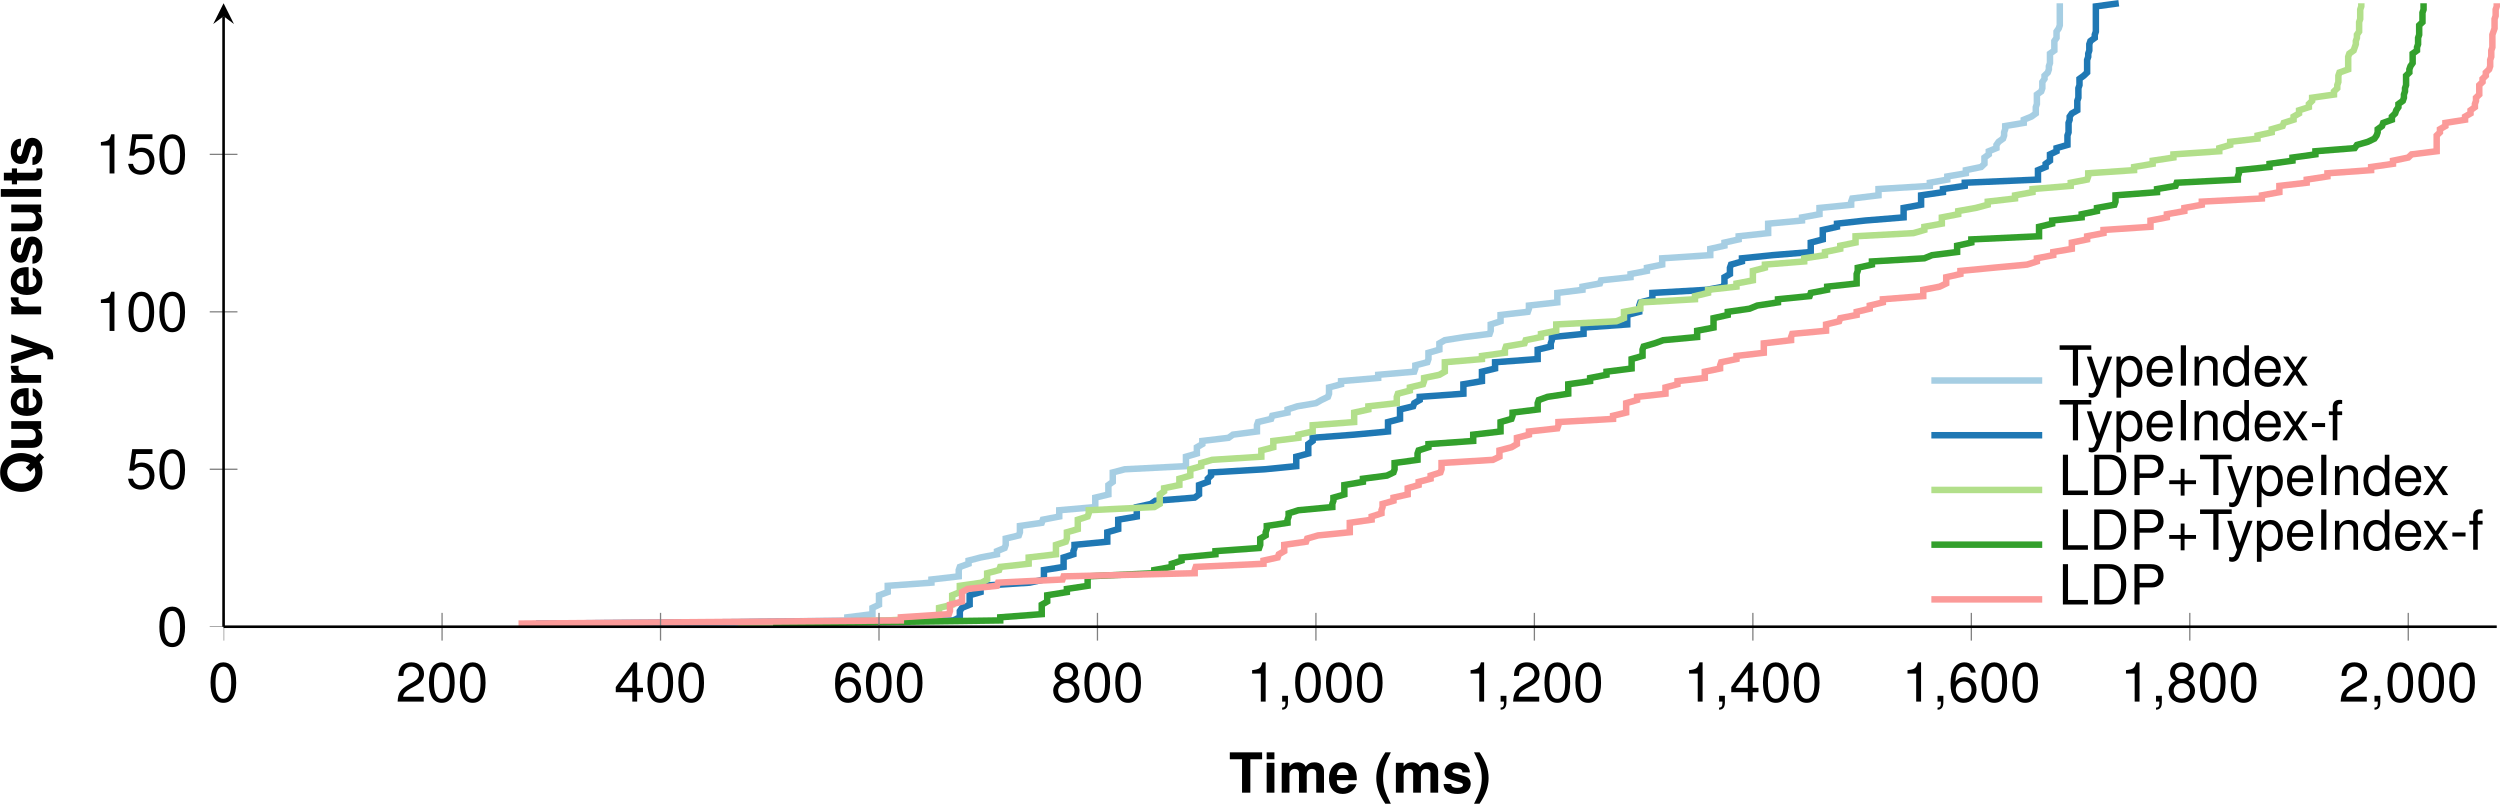 <?xml version='1.0' encoding='UTF-8'?>
<!-- This file was generated by dvisvgm 2.11.1 -->
<svg version='1.1' xmlns='http://www.w3.org/2000/svg' xmlns:xlink='http://www.w3.org/1999/xlink' width='383.495pt' height='123.44pt' viewBox='3.156 -126.541 383.495 123.44'>
<defs>
<clipPath id='clip1'>
<path d='M37.453 111.324H386.152V-267.774H37.453'/>
</clipPath>
<clipPath id='clip2'>
<path d='M-104.293-30.402V-126.043H527.903V-30.402'/>
</clipPath>
<path id='g1-40' d='M1.723-6.186C.747-4.718 .339-3.547 .339-2.249C.339-.942 .747 .229 1.723 1.697H2.571C1.672-.051 1.383-1.001 1.383-2.249C1.383-3.488 1.672-4.455 2.571-6.186H1.723Z'/>
<path id='g1-41' d='M1.035 1.697C2.011 .229 2.419-.942 2.419-2.24C2.419-3.547 2.011-4.718 1.035-6.186H.187C1.086-4.438 1.375-3.488 1.375-2.24C1.375-1.001 1.086-.034 .187 1.697H1.035Z'/>
<path id='g1-81' d='M5.643-.874C6.059-1.383 6.322-2.232 6.322-3.064C6.322-3.972 6-4.846 5.457-5.431C4.922-6.008 4.226-6.288 3.344-6.288S1.765-6.008 1.23-5.431C.687-4.846 .365-3.972 .365-3.047S.687-1.247 1.23-.662C1.765-.085 2.469 .195 3.344 .195C3.98 .195 4.455 .068 4.947-.229L5.677 .458L6.322-.229L5.643-.874ZM4.073-2.359L3.428-1.672L4.082-1.052C3.887-.95 3.607-.891 3.335-.891C2.317-.891 1.638-1.748 1.638-3.047S2.317-5.202 3.344-5.202C4.379-5.202 5.049-4.353 5.049-3.038C5.049-2.529 4.956-2.071 4.769-1.697L4.073-2.359Z'/>
<path id='g1-84' d='M3.267-5.126H5.075V-6.186H.119V-5.126H1.994V0H3.267V-5.126Z'/>
<path id='g1-101' d='M4.447-1.918C4.455-2.02 4.455-2.062 4.455-2.122C4.455-2.58 4.387-3.004 4.277-3.327C3.972-4.158 3.233-4.659 2.308-4.659C.993-4.659 .187-3.708 .187-2.172C.187-.704 .984 .195 2.283 .195C3.31 .195 4.141-.39 4.404-1.29H3.233C3.089-.925 2.758-.713 2.325-.713C1.986-.713 1.714-.857 1.544-1.112C1.434-1.281 1.392-1.485 1.375-1.918H4.447ZM1.392-2.707C1.468-3.403 1.765-3.751 2.291-3.751C2.588-3.751 2.86-3.607 3.03-3.369C3.14-3.199 3.191-3.021 3.216-2.707H1.392Z'/>
<path id='g1-105' d='M1.757-4.583H.569V0H1.757V-4.583ZM1.757-6.186H.569V-5.126H1.757V-6.186Z'/>
<path id='g1-108' d='M1.757-6.186H.569V0H1.757V-6.186Z'/>
<path id='g1-109' d='M.509-4.583V0H1.697V-2.75C1.697-3.31 2.003-3.649 2.512-3.649C2.911-3.649 3.157-3.42 3.157-3.055V0H4.345V-2.75C4.345-3.31 4.65-3.649 5.16-3.649C5.558-3.649 5.805-3.42 5.805-3.055V0H6.993V-3.242C6.993-4.133 6.45-4.659 5.533-4.659C4.956-4.659 4.549-4.455 4.192-3.98C3.972-4.413 3.513-4.659 2.945-4.659C2.419-4.659 2.079-4.481 1.689-4.014V-4.583H.509Z'/>
<path id='g1-114' d='M.535-4.583V0H1.723V-2.436C1.723-3.131 2.071-3.479 2.767-3.479C2.894-3.479 2.979-3.471 3.14-3.445V-4.65C3.072-4.659 3.03-4.659 2.996-4.659C2.453-4.659 1.977-4.303 1.723-3.683V-4.583H.535Z'/>
<path id='g1-115' d='M4.286-3.106C4.269-4.073 3.522-4.659 2.291-4.659C1.129-4.659 .407-4.073 .407-3.131C.407-2.826 .501-2.563 .662-2.385C.823-2.223 .967-2.147 1.409-2.003L2.826-1.561C3.123-1.468 3.225-1.375 3.225-1.188C3.225-.908 2.894-.738 2.342-.738C2.037-.738 1.791-.798 1.638-.9C1.511-.993 1.46-1.086 1.409-1.332H.246C.28-.331 1.018 .195 2.41 .195C3.047 .195 3.53 .059 3.87-.212S4.413-.908 4.413-1.358C4.413-1.952 4.116-2.334 3.513-2.512L2.011-2.945C1.68-3.047 1.595-3.114 1.595-3.301C1.595-3.556 1.867-3.725 2.283-3.725C2.851-3.725 3.131-3.522 3.14-3.106H4.286Z'/>
<path id='g1-116' d='M2.554-4.489H1.892V-5.72H.704V-4.489H.119V-3.7H.704V-.883C.704-.161 1.086 .195 1.867 .195C2.13 .195 2.342 .17 2.554 .102V-.73C2.436-.713 2.368-.704 2.283-.704C1.969-.704 1.892-.798 1.892-1.205V-3.7H2.554V-4.489Z'/>
<path id='g1-117' d='M4.591 0V-4.583H3.403V-1.714C3.403-1.171 3.021-.815 2.444-.815C1.935-.815 1.68-1.086 1.68-1.638V-4.583H.492V-1.392C.492-.382 1.052 .195 2.028 .195C2.648 .195 3.064-.034 3.403-.543V0H4.591Z'/>
<path id='g1-121' d='M3.344-4.583L2.393-1.247L1.383-4.583H.076L1.782 .187V.195V.221C1.782 .653 1.46 .984 1.044 .984C.95 .984 .883 .976 .73 .933V1.825C.908 1.85 1.01 1.858 1.154 1.858C1.451 1.858 1.808 1.799 2.011 1.714C2.342 1.578 2.486 1.383 2.682 .84L4.566-4.583H3.344Z'/>
<path id='g3-43' d='M4.532-2.266H2.775V-4.022H2.181V-2.266H.424V-1.672H2.181V.085H2.775V-1.672H4.532V-2.266Z'/>
<path id='g3-44' d='M.738-.883V0H1.247V.153C1.247 .738 1.137 .908 .738 .925V1.247C1.332 1.247 1.629 .866 1.629 .136V-.883H.738Z'/>
<path id='g3-45' d='M2.41-2.648H.39V-2.037H2.41V-2.648Z'/>
<path id='g3-48' d='M2.334-6.017C1.774-6.017 1.264-5.771 .95-5.355C.56-4.829 .365-4.022 .365-2.911C.365-.883 1.044 .195 2.334 .195C3.607 .195 4.303-.883 4.303-2.86C4.303-4.031 4.116-4.812 3.717-5.355C3.403-5.779 2.902-6.017 2.334-6.017ZM2.334-5.355C3.14-5.355 3.539-4.54 3.539-2.928C3.539-1.222 3.148-.424 2.317-.424C1.528-.424 1.129-1.256 1.129-2.902S1.528-5.355 2.334-5.355Z'/>
<path id='g3-49' d='M2.198-4.286V0H2.945V-6.017H2.453C2.189-5.092 2.02-4.964 .866-4.82V-4.286H2.198Z'/>
<path id='g3-50' d='M4.294-.738H1.129C1.205-1.23 1.477-1.544 2.215-1.977L3.064-2.436C3.904-2.894 4.336-3.513 4.336-4.252C4.336-4.752 4.133-5.219 3.776-5.541S2.979-6.017 2.41-6.017C1.646-6.017 1.078-5.745 .747-5.236C.535-4.914 .441-4.54 .424-3.929H1.171C1.197-4.336 1.247-4.583 1.349-4.778C1.544-5.143 1.935-5.363 2.385-5.363C3.064-5.363 3.573-4.88 3.573-4.235C3.573-3.759 3.293-3.352 2.758-3.047L1.977-2.605C.721-1.892 .356-1.324 .289 0H4.294V-.738Z'/>
<path id='g3-52' d='M2.775-1.443V0H3.522V-1.443H4.413V-2.113H3.522V-6.017H2.97L.238-2.232V-1.443H2.775ZM2.775-2.113H.891L2.775-4.744V-2.113Z'/>
<path id='g3-53' d='M4.039-6.017H.933L.484-2.741H1.171C1.519-3.157 1.808-3.301 2.274-3.301C3.08-3.301 3.59-2.75 3.59-1.858C3.59-.993 3.089-.467 2.274-.467C1.621-.467 1.222-.798 1.044-1.477H.297C.399-.984 .484-.747 .662-.526C1.001-.068 1.612 .195 2.291 .195C3.505 .195 4.353-.687 4.353-1.96C4.353-3.148 3.564-3.963 2.41-3.963C1.986-3.963 1.646-3.853 1.298-3.598L1.536-5.278H4.039V-6.017Z'/>
<path id='g3-54' d='M4.226-4.447C4.082-5.431 3.437-6.017 2.52-6.017C1.858-6.017 1.264-5.694 .908-5.16C.535-4.574 .365-3.836 .365-2.741C.365-1.731 .518-1.086 .874-.552C1.197-.068 1.723 .195 2.385 .195C3.53 .195 4.353-.653 4.353-1.833C4.353-2.953 3.59-3.742 2.512-3.742C1.918-3.742 1.451-3.513 1.129-3.072C1.137-4.54 1.612-5.355 2.469-5.355C2.996-5.355 3.361-5.024 3.479-4.447H4.226ZM2.419-3.08C3.14-3.08 3.59-2.58 3.59-1.774C3.59-1.018 3.08-.467 2.393-.467C1.697-.467 1.171-1.044 1.171-1.816C1.171-2.563 1.68-3.08 2.419-3.08Z'/>
<path id='g3-56' d='M3.318-3.165C3.938-3.539 4.141-3.844 4.141-4.413C4.141-5.355 3.403-6.017 2.334-6.017C1.273-6.017 .526-5.355 .526-4.413C.526-3.853 .73-3.547 1.341-3.165C.653-2.834 .314-2.334 .314-1.672C.314-.569 1.146 .195 2.334 .195S4.353-.569 4.353-1.663C4.353-2.334 4.014-2.834 3.318-3.165ZM2.334-5.355C2.97-5.355 3.378-4.981 3.378-4.396C3.378-3.836 2.962-3.462 2.334-3.462S1.29-3.836 1.29-4.404C1.29-4.981 1.706-5.355 2.334-5.355ZM2.334-2.834C3.08-2.834 3.59-2.359 3.59-1.655C3.59-.942 3.08-.467 2.317-.467C1.587-.467 1.078-.95 1.078-1.655S1.587-2.834 2.334-2.834Z'/>
<path id='g3-68' d='M.755 0H3.14C4.701 0 5.66-1.171 5.66-3.097C5.66-5.015 4.71-6.186 3.14-6.186H.755V0ZM1.544-.696V-5.491H3.004C4.226-5.491 4.871-4.667 4.871-3.089C4.871-1.528 4.226-.696 3.004-.696H1.544Z'/>
<path id='g3-73' d='M1.646-6.186H.849V0H1.646V-6.186Z'/>
<path id='g3-76' d='M1.468-6.186H.679V0H4.523V-.696H1.468V-6.186Z'/>
<path id='g3-80' d='M1.561-2.622H3.505C3.989-2.622 4.37-2.767 4.701-3.064C5.075-3.403 5.236-3.802 5.236-4.37C5.236-5.533 4.549-6.186 3.327-6.186H.772V0H1.561V-2.622ZM1.561-3.318V-5.491H3.208C3.963-5.491 4.413-5.083 4.413-4.404S3.963-3.318 3.208-3.318H1.561Z'/>
<path id='g3-84' d='M3.004-5.491H5.032V-6.186H.178V-5.491H2.215V0H3.004V-5.491Z'/>
<path id='g3-100' d='M4.201-6.186H3.496V-3.887C3.199-4.336 2.724-4.574 2.13-4.574C.976-4.574 .221-3.649 .221-2.232C.221-.73 .959 .195 2.155 .195C2.767 .195 3.191-.034 3.573-.586V0H4.201V-6.186ZM2.249-3.912C3.013-3.912 3.496-3.233 3.496-2.172C3.496-1.146 3.004-.467 2.257-.467C1.477-.467 .959-1.154 .959-2.189S1.477-3.912 2.249-3.912Z'/>
<path id='g3-101' d='M4.353-1.986C4.353-2.665 4.303-3.072 4.175-3.403C3.887-4.133 3.208-4.574 2.376-4.574C1.137-4.574 .339-3.624 .339-2.164S1.112 .195 2.359 .195C3.378 .195 4.082-.382 4.26-1.349H3.547C3.352-.764 2.953-.458 2.385-.458C1.935-.458 1.553-.662 1.315-1.035C1.146-1.29 1.086-1.544 1.078-1.986H4.353ZM1.095-2.563C1.154-3.386 1.655-3.921 2.368-3.921C3.064-3.921 3.598-3.344 3.598-2.614C3.598-2.597 3.598-2.58 3.59-2.563H1.095Z'/>
<path id='g3-102' d='M2.189-4.447H1.451V-5.143C1.451-5.44 1.621-5.592 1.943-5.592C2.003-5.592 2.028-5.592 2.189-5.584V-6.169C2.028-6.203 1.935-6.212 1.791-6.212C1.137-6.212 .747-5.839 .747-5.202V-4.447H.153V-3.87H.747V0H1.451V-3.87H2.189V-4.447Z'/>
<path id='g3-110' d='M.594-4.447V0H1.307V-2.453C1.307-3.361 1.782-3.955 2.512-3.955C3.072-3.955 3.428-3.615 3.428-3.08V0H4.133V-3.361C4.133-4.099 3.581-4.574 2.724-4.574C2.062-4.574 1.638-4.319 1.247-3.7V-4.447H.594Z'/>
<path id='g3-112' d='M.458 1.85H1.171V-.467C1.544-.008 1.96 .195 2.537 .195C3.683 .195 4.438-.73 4.438-2.147C4.438-3.641 3.708-4.574 2.529-4.574C1.926-4.574 1.443-4.303 1.112-3.776V-4.447H.458V1.85ZM2.41-3.912C3.191-3.912 3.7-3.225 3.7-2.164C3.7-1.154 3.182-.467 2.41-.467C1.663-.467 1.171-1.146 1.171-2.189S1.663-3.912 2.41-3.912Z'/>
<path id='g3-120' d='M2.478-2.3L3.972-4.447H3.174L2.105-2.834L1.035-4.447H.229L1.714-2.266L.144 0H.95L2.079-1.706L3.191 0H4.014L2.478-2.3Z'/>
<path id='g3-121' d='M3.293-4.447L2.062-.984L.925-4.447H.17L1.672 .017L1.4 .721C1.29 1.035 1.129 1.154 .832 1.154C.73 1.154 .611 1.137 .458 1.103V1.74C.603 1.816 .747 1.85 .933 1.85C1.163 1.85 1.409 1.774 1.595 1.638C1.816 1.477 1.943 1.29 2.079 .933L4.056-4.447H3.293Z'/>
</defs>
<g id='page1'>
<path d='M103.473-30.883L133.133-31.367V-31.852L136.988-32.332V-32.816V-33.301L137.993-33.781V-34.266V-34.75V-35.23L139.332-35.715V-36.199V-36.68L146.036-37.164V-37.648L150.223-38.129V-38.613V-39.098L150.391-39.578L151.731-40.062V-40.547L153.575-41.027L156.09-41.512V-41.996L157.262-42.477L157.43-42.961V-43.445V-43.926L159.442-44.41L159.61-44.894V-45.375V-45.859L162.957-46.344L163.125-46.824L165.641-47.309V-47.793V-48.273L171.168-48.758V-49.242V-49.723V-50.207L173.18-50.691V-51.172V-51.656V-52.137L173.852-52.621V-53.105V-53.586V-54.07L175.696-54.555L185.079-55.035V-55.519V-56.004V-56.484L186.754-56.969V-57.453V-57.934L187.59-58.418V-58.902L191.614-59.383L192.282-59.867L195.969-60.352V-60.832V-61.316L196.137-61.801L198.149-62.281L198.313-62.766L200.661-63.25V-63.73L202.168-64.215L205.016-64.699L205.856-65.18L206.86-65.664L207.028-66.148V-66.629V-67.113L208.872-67.598V-68.078L214.567-68.562V-69.047L220.098-69.527L220.266-70.012V-70.496L222.11-70.977L222.278-71.461V-71.941V-72.426L223.954-72.91V-73.391V-73.875L224.79-74.359L227.805-74.84L231.661-75.324L231.829-75.809V-76.289V-76.773L233.336-77.258V-77.738V-78.223L237.524-78.707L237.692-79.187V-79.672L242.047-80.156V-80.637V-81.121V-81.605L245.903-82.086V-82.57L248.582-83.055L248.75-83.535L253.274-84.019V-84.504L255.79-84.984V-85.469L258.133-85.953V-86.434V-86.918L265.508-87.402V-87.883V-88.367L267.684-88.852V-89.332L269.864-89.816V-90.301L274.387-90.781V-91.266V-91.75V-92.23L279.582-92.715V-93.195L282.262-93.68V-94.164V-94.644L287.122-95.129V-95.613L287.29-96.094L291.313-96.578V-97.062V-97.543L299.188-98.027V-98.512L301.868-98.992V-99.477L304.715-99.961V-100.441L307.063-100.926L307.567-101.41V-101.891V-102.375L308.235-102.859V-103.34L309.407-103.824V-104.309L309.743-104.789L310.415-105.273L310.583-105.758V-106.238L310.75-106.723V-107.207L313.598-107.687V-108.172L314.77-108.656L315.442-109.137V-109.621V-110.105L315.61-110.586V-111.07V-111.555V-112.035L316.278-112.519L316.446-113.004V-113.484V-113.969L316.782-114.449V-114.934L317.286-115.418L317.45-115.898V-116.383L317.618-116.867V-117.348V-117.832V-118.316L318.29-118.797V-119.281V-119.766V-120.246L318.625-120.73V-121.215V-121.695L318.961-122.18L319.125-122.664V-123.144V-123.629V-124.113V-124.594V-125.078V-125.562V-126.043' stroke='#a6cee3' fill='none' stroke-width='.996' stroke-miterlimit='10'/>
<path d='M85.379-30.883L149.387-31.367L150.391-31.852V-32.332V-32.816L150.726-33.301L151.899-33.781V-34.266V-34.75V-35.23L153.575-35.715V-36.199V-36.68L161.118-37.164L163.292-37.648V-38.129V-38.613V-39.098L166.309-39.578V-40.063V-40.547V-41.027L167.816-41.512V-41.996L167.984-42.477V-42.961L173.012-43.445V-43.926V-44.41V-44.895L174.688-45.375V-45.859V-46.344V-46.824L177.536-47.309V-47.793V-48.273V-48.758L179.714-49.242L180.387-49.723L186.417-50.207L187.085-50.691V-51.172V-51.656V-52.137L188.429-52.621V-53.105L188.929-53.586V-54.07L197.141-54.555L202-55.035V-55.52V-56.004V-56.484L203.844-56.969V-57.453V-57.934V-58.418L204.516-58.902V-59.383L210.882-59.867L216.075-60.352V-60.832V-61.316V-61.801L217.917-62.281V-62.766V-63.25V-63.73L219.929-64.215L220.097-64.699L220.934-65.18V-65.664L227.637-66.148V-66.629V-67.113V-67.598L230.484-68.078V-68.562V-69.047V-69.527L232.496-70.012V-70.496V-70.977L239.031-71.461V-71.941V-72.426V-72.91L241.042-73.391V-73.875L241.21-74.359V-74.84L246.071-75.324V-75.809V-76.289L252.774-76.773V-77.258V-77.738V-78.223L254.618-78.707V-79.188V-79.672L254.781-80.156L256.625-80.637V-81.121V-81.606L265.003-82.086L267.515-82.57L267.683-83.055V-83.535V-84.019L268.524-84.504V-84.984V-85.469L268.692-85.953L270.368-86.434V-86.918L275.058-87.402L280.921-87.883V-88.367V-88.852V-89.332L282.765-89.816V-90.301V-90.781V-91.266L284.945-91.75V-92.231L289.3-92.715L295.164-93.195V-93.68V-94.164V-94.644L297.848-95.129V-95.613V-96.094V-96.578L301.2-97.062V-97.543L304.546-98.027V-98.512L315.777-98.992V-99.477V-99.961V-100.441L316.95-100.926V-101.41L317.618-101.891V-102.375V-102.859L318.625-103.34V-103.824L320.3-104.309V-104.789V-105.273V-105.758L320.469-106.238V-106.723V-107.207V-107.688L320.637-108.172V-108.656L320.969-109.137L321.808-109.621V-110.106V-110.586V-111.07L321.976-111.555V-112.035V-112.519V-113.004L322.144-113.484V-113.969V-114.449L322.812-114.934L323.317-115.418V-115.898V-116.383V-116.867V-117.348L323.485-117.832V-118.316L323.652-118.797V-119.281V-119.766L323.82-120.246L324.488-120.731V-121.215L324.656-121.695V-122.18V-122.664V-123.144V-123.629V-124.113V-124.594V-125.078V-125.562L328.175-126.043' stroke='#1f78b4' fill='none' stroke-width='.996' stroke-miterlimit='10'/>
<path d='M116.375-30.883L139.332-31.367L147.207-31.852V-32.332V-32.816V-33.301L149.219-33.781V-34.266V-34.75V-35.23L150.391-35.715V-36.199V-36.68L153.743-37.164L154.582-37.648V-38.129V-38.613L156.422-39.098L156.589-39.578L160.95-40.063V-40.547V-41.027L165.137-41.512V-41.996V-42.477V-42.961L166.644-43.445L166.812-43.926V-44.41V-44.895L168.488-45.375V-45.859V-46.344V-46.824L169.996-47.309L170.165-47.793V-48.273L180.219-48.758L181.054-49.242V-49.723V-50.207V-50.691L181.726-51.172V-51.656L184.071-52.137V-52.621V-53.105L185.746-53.586V-54.07V-54.555L187.422-55.035V-55.52L189.097-56.004L196.641-56.484V-56.969V-57.453L198.481-57.934V-58.418V-58.902L202.335-59.383V-59.867L204.516-60.352V-60.832V-61.316L210.882-61.801V-62.281V-62.766V-63.25L213.059-63.73V-64.215L217.417-64.699V-65.18V-65.664L217.585-66.148L219.425-66.629V-67.113L221.438-67.598L221.606-68.078V-68.562L223.953-69.047L224.79-69.527V-70.012V-70.496V-70.977L230.484-71.461V-71.941L234.004-72.426V-72.91L234.172-73.391L237.019-73.875L237.188-74.359L239.536-74.84V-75.324L241.879-75.809V-76.289V-76.773L251.097-77.258L252.269-77.738V-78.223V-78.707L254.781-79.188V-79.672L254.95-80.156L263.161-80.637V-81.121L265.171-81.606V-82.086L269.527-82.57V-83.055L272.043-83.535V-84.019V-84.504V-84.984L273.887-85.469V-85.953L279.918-86.434V-86.918L283.101-87.402V-87.883L285.445-88.367V-88.852L287.793-89.332V-89.816V-90.301L296.671-90.781L298.348-91.266V-91.75L301.031-92.231V-92.715V-93.195L303.543-93.68V-94.164L306.223-94.644L308.067-95.129V-95.613L312.257-96.094V-96.578L314.938-97.062V-97.543L320.8-98.027V-98.512L323.317-98.992L323.485-99.477V-99.961L330.519-100.441V-100.926L333.372-101.41V-101.891L336.555-102.375V-102.859L343.589-103.34V-103.824L345.265-104.309V-104.789L349.457-105.273V-105.758L351.632-106.238V-106.723L353.308-107.207L353.476-107.688L354.985-108.172V-108.656L355.825-109.137V-109.621L357.332-110.106V-110.586L357.832-111.07V-111.555L361.183-112.035V-112.519L361.688-113.004V-113.484L361.856-113.969V-114.449V-114.934L362.024-115.418L363.363-115.898V-116.383V-116.867V-117.348V-117.832L363.531-118.316L364.2-118.797L364.368-119.281L364.536-119.766V-120.246L364.704-120.731V-121.215L365.039-121.695V-122.18V-122.664V-123.144L365.207-123.629V-124.113V-124.594V-125.078L365.375-125.562V-126.043' stroke='#b2df8a' fill='none' stroke-width='.996' stroke-miterlimit='10'/>
<path d='M121.738-30.883L156.589-31.367V-31.852L162.957-32.332V-32.816V-33.301V-33.781L163.797-34.266V-34.75V-35.23L166.812-35.715V-36.199L169.996-36.68V-37.164V-37.648V-38.129L180.219-38.613V-39.098L182.899-39.578V-40.063L184.406-40.547V-41.027L189.601-41.512V-41.996L196.304-42.477L196.472-42.961V-43.445V-43.926L197.309-44.41V-44.895L197.476-45.375V-45.859L200.661-46.344V-46.824L200.828-47.309V-47.793L202.335-48.273L207.531-48.758V-49.242L207.7-49.723V-50.207L209.375-50.691V-51.172V-51.656V-52.137L212.222-52.621V-53.105L215.911-53.586L216.915-54.07L217.082-54.555V-55.035V-55.52L220.601-56.004V-56.484V-56.969L220.769-57.453L222.278-57.934V-58.418L229.144-58.902V-59.383V-59.867L233.335-60.352V-60.832V-61.316V-61.801L235.012-62.281L235.179-62.766V-63.25L239.031-63.73V-64.215V-64.699L239.2-65.18L240.54-65.664L243.722-66.148V-66.629V-67.113V-67.598L247.075-68.078V-68.562L249.589-69.047V-69.527L253.441-70.012V-70.496V-70.977V-71.461L255.118-71.941V-72.426V-72.91L255.286-73.391L256.961-73.875L258.3-74.359L263.497-74.84V-75.324V-75.809L266.007-76.289V-76.773V-77.258V-77.738L268.188-78.223V-78.707L271.539-79.188L272.711-79.672L275.894-80.156V-80.637L280.753-81.121L280.921-81.606L283.438-82.086V-82.57L287.961-83.055V-83.535V-84.019V-84.504L288.128-84.984V-85.469L290.305-85.953V-86.434L298.348-86.918L299.524-87.402L303.375-87.883V-88.367V-88.852L305.555-89.332V-89.816L315.942-90.301V-90.781V-91.266V-91.75L317.954-92.231V-92.715L322.476-93.195V-93.68L324.825-94.164V-94.644L327.503-95.129L327.671-95.613V-96.094V-96.578L334.039-97.062V-97.543L336.887-98.027L337.055-98.512L346.438-98.992V-99.477L346.606-99.961V-100.441L351.296-100.926V-101.41L354.817-101.891V-102.375L358.336-102.859V-103.34L364.368-103.824L364.704-104.309L366.378-104.789L367.382-105.273L367.719-105.758L367.887-106.238V-106.723L368.558-107.207L368.726-107.688L370.067-108.172V-108.656L370.57-109.137L370.735-109.621L371.07-110.106V-110.586L371.743-111.07L371.911-111.555V-112.035L372.079-112.519V-113.004L372.243-113.484V-113.969V-114.449V-114.934L372.747-115.418V-115.898L372.914-116.383L373.25-116.867V-117.348V-117.832V-118.316L373.918-118.797V-119.281L374.086-119.766V-120.246V-120.731L374.253-121.215V-121.695V-122.18V-122.664L374.757-123.144V-123.629V-124.113V-124.594L374.925-125.078V-125.562V-126.043' stroke='#33a02c' fill='none' stroke-width='.996' stroke-miterlimit='10'/>
<path d='M82.695-30.883L141.344-31.367V-31.852L148.714-32.332L148.882-32.816V-33.301V-33.781L150.726-34.266V-34.75V-35.23V-35.715L151.566-36.199L156.089-36.68L156.257-37.164L166.141-37.648L166.309-38.129L186.417-38.613V-39.098L186.585-39.578L196.972-40.063V-40.547L199.153-41.027L199.321-41.512L200.156-41.996V-42.477V-42.961L203.507-43.445L203.675-43.926L205.351-44.41L210.21-44.895V-45.375V-45.859V-46.344L213.562-46.824V-47.309L215.071-47.793V-48.273L215.238-48.758V-49.242L216.915-49.723V-50.207L219.094-50.691V-51.172V-51.656L220.769-52.137V-52.621L222.609-53.105V-53.586L224.118-54.07L224.286-54.555V-55.035V-55.52L232.161-56.004L233.167-56.484V-56.969V-57.453L235.012-57.934L235.847-58.418V-58.902V-59.383L237.691-59.867V-60.352L242.047-60.832L242.214-61.316V-61.801L250.594-62.281V-62.766L252.606-63.25V-63.73V-64.215V-64.699L254.281-65.18V-65.664L258.637-66.148V-66.629V-67.113L260.481-67.598V-68.078L264.668-68.562V-69.047V-69.527L267.015-70.012V-70.496L267.183-70.977L269.527-71.461V-71.941L273.719-72.426V-72.91V-73.391V-73.875L277.906-74.359V-74.84L278.075-75.324L283.269-75.809V-76.289V-76.773L285.277-77.258L285.445-77.738L287.961-78.223V-78.707L289.973-79.188V-79.672L291.981-80.156V-80.637L298.18-81.121V-81.606V-82.086L300.695-82.57L301.7-83.055V-83.535V-84.019L303.878-84.504V-84.984L308.906-85.469L314.101-85.953L315.61-86.434V-86.918L318.122-87.402V-87.883L320.969-88.367V-88.852V-89.332L323.317-89.816V-90.301L325.829-90.781V-91.266L333.036-91.75V-92.231V-92.715L335.546-93.195V-93.68L338.231-94.164V-94.644L340.911-95.129V-95.613L350.125-96.094V-96.578L352.808-97.062V-97.543V-98.027L356.997-98.512V-98.992L360.18-99.477V-99.961L366.882-100.441V-100.926L370.235-101.41V-101.891L372.579-102.375L373.082-102.859L376.938-103.34V-103.824V-104.309V-104.789V-105.273V-105.758L377.438-106.238V-106.723L378.277-107.207V-107.688L381.293-108.172V-108.656L382.128-109.137V-109.621L382.8-110.106V-110.586L382.969-111.07V-111.555L383.469-112.035V-112.519V-113.004V-113.484L383.973-113.969V-114.449L384.476-114.934V-115.418L384.981-115.898L385.144-116.383V-116.867V-117.348L385.312-117.832V-118.316V-118.797L385.481-119.281V-119.766V-120.246V-120.731V-121.215L385.649-121.695L385.817-122.18V-122.664V-123.144V-123.629L385.985-124.113V-124.594V-125.078L386.152-125.562V-126.043' stroke='#fb9a99' fill='none' stroke-width='.996' stroke-miterlimit='10'/>
<path d='M37.453-28.277V-32.527M70.969-28.277V-32.527M104.48-28.277V-32.527M137.993-28.277V-32.527M171.504-28.277V-32.527M205.016-28.277V-32.527M238.528-28.277V-32.527M272.043-28.277V-32.527M305.555-28.277V-32.527M339.067-28.277V-32.527M372.579-28.277V-32.527' stroke='#808080' fill='none' stroke-width='.199' stroke-miterlimit='10' clip-path='url(#clip1)'/>
<path d='M35.328-30.402H39.582M35.328-54.555H39.582M35.328-78.707H39.582M35.328-102.859H39.582' stroke='#808080' fill='none' stroke-width='.199' stroke-miterlimit='10' clip-path='url(#clip2)'/>
<path d='M37.453-30.402H386.152' stroke='#000' fill='none' stroke-width='.399' stroke-miterlimit='10'/>
<path d='M37.453-30.402V-124.051' stroke='#000' fill='none' stroke-width='.399' stroke-miterlimit='10'/>
<path d='M37.453-126.043L35.859-122.856L37.453-124.051L39.047-122.856'/>
<g transform='matrix(1 0 0 1 -39.824 41.883)'>
<use x='74.91' y='-60.804' xlink:href='#g3-48'/>
</g>
<g transform='matrix(1 0 0 1 -11.047 41.883)'>
<use x='74.91' y='-60.804' xlink:href='#g3-50'/>
<use x='79.646' y='-60.804' xlink:href='#g3-48'/>
<use x='84.382' y='-60.804' xlink:href='#g3-48'/>
</g>
<g transform='matrix(1 0 0 1 22.465 41.883)'>
<use x='74.91' y='-60.804' xlink:href='#g3-52'/>
<use x='79.646' y='-60.804' xlink:href='#g3-48'/>
<use x='84.382' y='-60.804' xlink:href='#g3-48'/>
</g>
<g transform='matrix(1 0 0 1 55.978 41.883)'>
<use x='74.91' y='-60.804' xlink:href='#g3-54'/>
<use x='79.646' y='-60.804' xlink:href='#g3-48'/>
<use x='84.382' y='-60.804' xlink:href='#g3-48'/>
</g>
<g transform='matrix(1 0 0 1 89.49 41.883)'>
<use x='74.91' y='-60.804' xlink:href='#g3-56'/>
<use x='79.646' y='-60.804' xlink:href='#g3-48'/>
<use x='84.382' y='-60.804' xlink:href='#g3-48'/>
</g>
<g transform='matrix(1 0 0 1 119.451 41.883)'>
<use x='74.91' y='-60.804' xlink:href='#g3-49'/>
<use x='79.646' y='-60.804' xlink:href='#g3-44'/>
<use x='82.014' y='-60.804' xlink:href='#g3-48'/>
<use x='86.75' y='-60.804' xlink:href='#g3-48'/>
<use x='91.486' y='-60.804' xlink:href='#g3-48'/>
</g>
<g transform='matrix(1 0 0 1 152.963 41.883)'>
<use x='74.91' y='-60.804' xlink:href='#g3-49'/>
<use x='79.646' y='-60.804' xlink:href='#g3-44'/>
<use x='82.014' y='-60.804' xlink:href='#g3-50'/>
<use x='86.75' y='-60.804' xlink:href='#g3-48'/>
<use x='91.486' y='-60.804' xlink:href='#g3-48'/>
</g>
<g transform='matrix(1 0 0 1 186.476 41.883)'>
<use x='74.91' y='-60.804' xlink:href='#g3-49'/>
<use x='79.646' y='-60.804' xlink:href='#g3-44'/>
<use x='82.014' y='-60.804' xlink:href='#g3-52'/>
<use x='86.75' y='-60.804' xlink:href='#g3-48'/>
<use x='91.486' y='-60.804' xlink:href='#g3-48'/>
</g>
<g transform='matrix(1 0 0 1 219.988 41.883)'>
<use x='74.91' y='-60.804' xlink:href='#g3-49'/>
<use x='79.646' y='-60.804' xlink:href='#g3-44'/>
<use x='82.014' y='-60.804' xlink:href='#g3-54'/>
<use x='86.75' y='-60.804' xlink:href='#g3-48'/>
<use x='91.486' y='-60.804' xlink:href='#g3-48'/>
</g>
<g transform='matrix(1 0 0 1 253.501 41.883)'>
<use x='74.91' y='-60.804' xlink:href='#g3-49'/>
<use x='79.646' y='-60.804' xlink:href='#g3-44'/>
<use x='82.014' y='-60.804' xlink:href='#g3-56'/>
<use x='86.75' y='-60.804' xlink:href='#g3-48'/>
<use x='91.486' y='-60.804' xlink:href='#g3-48'/>
</g>
<g transform='matrix(1 0 0 1 287.013 41.883)'>
<use x='74.91' y='-60.804' xlink:href='#g3-50'/>
<use x='79.646' y='-60.804' xlink:href='#g3-44'/>
<use x='82.014' y='-60.804' xlink:href='#g3-48'/>
<use x='86.75' y='-60.804' xlink:href='#g3-48'/>
<use x='91.486' y='-60.804' xlink:href='#g3-48'/>
</g>
<g transform='matrix(1 0 0 1 -47.671 33.333)'>
<use x='74.91' y='-60.804' xlink:href='#g3-48'/>
</g>
<g transform='matrix(1 0 0 1 -52.407 9.181)'>
<use x='74.91' y='-60.804' xlink:href='#g3-53'/>
<use x='79.646' y='-60.804' xlink:href='#g3-48'/>
</g>
<g transform='matrix(1 0 0 1 -57.143 -14.972)'>
<use x='74.91' y='-60.804' xlink:href='#g3-49'/>
<use x='79.646' y='-60.804' xlink:href='#g3-48'/>
<use x='84.382' y='-60.804' xlink:href='#g3-48'/>
</g>
<g transform='matrix(1 0 0 1 -57.143 -39.124)'>
<use x='74.91' y='-60.804' xlink:href='#g3-49'/>
<use x='79.646' y='-60.804' xlink:href='#g3-53'/>
<use x='84.382' y='-60.804' xlink:href='#g3-48'/>
</g>
<g transform='matrix(1 0 0 1 116.778 55.858)'>
<use x='74.91' y='-60.804' xlink:href='#g1-84'/>
<use x='80.114' y='-60.804' xlink:href='#g1-105'/>
<use x='82.482' y='-60.804' xlink:href='#g1-109'/>
<use x='90.055' y='-60.804' xlink:href='#g1-101'/>
<use x='97.159' y='-60.804' xlink:href='#g1-40'/>
<use x='99.995' y='-60.804' xlink:href='#g1-109'/>
<use x='107.568' y='-60.804' xlink:href='#g1-115'/>
<use x='112.304' y='-60.804' xlink:href='#g1-41'/>
</g>
<g transform='matrix(0 -1 1 0 70.27 24.188)'>
<use x='74.91' y='-60.804' xlink:href='#g1-81'/>
<use x='81.537' y='-60.804' xlink:href='#g1-117'/>
<use x='86.741' y='-60.804' xlink:href='#g1-101'/>
<use x='91.477' y='-60.804' xlink:href='#g1-114'/>
<use x='94.876' y='-60.804' xlink:href='#g1-121'/>
<use x='101.98' y='-60.804' xlink:href='#g1-114'/>
<use x='105.293' y='-60.804' xlink:href='#g1-101'/>
<use x='110.029' y='-60.804' xlink:href='#g1-115'/>
<use x='114.765' y='-60.804' xlink:href='#g1-117'/>
<use x='119.97' y='-60.804' xlink:href='#g1-108'/>
<use x='122.338' y='-60.804' xlink:href='#g1-116'/>
<use x='125.174' y='-60.804' xlink:href='#g1-115'/>
</g>
<path d='M299.422-68.172H307.925H316.429' stroke='#a6cee3' fill='none' stroke-width='.996' stroke-miterlimit='10'/>
<g transform='matrix(1 0 0 1 226.005 26.99)'>
<use x='92.914' y='-94.378' xlink:href='#g3-84'/>
<use x='97.097' y='-94.378' xlink:href='#g3-121'/>
<use x='101.356' y='-94.378' xlink:href='#g3-112'/>
<use x='106.092' y='-94.378' xlink:href='#g3-101'/>
<use x='110.828' y='-94.378' xlink:href='#g3-73'/>
<use x='113.196' y='-94.378' xlink:href='#g3-110'/>
<use x='117.932' y='-94.378' xlink:href='#g3-100'/>
<use x='122.668' y='-94.378' xlink:href='#g3-101'/>
<use x='127.148' y='-94.378' xlink:href='#g3-120'/>
</g>
<path d='M299.422-59.777H307.925H316.429' stroke='#1f78b4' fill='none' stroke-width='.996' stroke-miterlimit='10'/>
<g transform='matrix(1 0 0 1 226.005 26.99)'>
<use x='92.914' y='-85.985' xlink:href='#g3-84'/>
<use x='97.097' y='-85.985' xlink:href='#g3-121'/>
<use x='101.356' y='-85.985' xlink:href='#g3-112'/>
<use x='106.092' y='-85.985' xlink:href='#g3-101'/>
<use x='110.828' y='-85.985' xlink:href='#g3-73'/>
<use x='113.196' y='-85.985' xlink:href='#g3-110'/>
<use x='117.932' y='-85.985' xlink:href='#g3-100'/>
<use x='122.668' y='-85.985' xlink:href='#g3-101'/>
<use x='127.148' y='-85.985' xlink:href='#g3-120'/>
<use x='131.407' y='-85.985' xlink:href='#g3-45'/>
<use x='134.243' y='-85.985' xlink:href='#g3-102'/>
</g>
<path d='M299.422-51.387H307.925H316.429' stroke='#b2df8a' fill='none' stroke-width='.996' stroke-miterlimit='10'/>
<g transform='matrix(1 0 0 1 226.005 26.99)'>
<use x='92.914' y='-77.591' xlink:href='#g3-76'/>
<use x='97.65' y='-77.591' xlink:href='#g3-68'/>
<use x='103.8' y='-77.591' xlink:href='#g3-80'/>
<use x='109.482' y='-77.591' xlink:href='#g3-43'/>
<use x='114.456' y='-77.591' xlink:href='#g3-84'/>
<use x='118.639' y='-77.591' xlink:href='#g3-121'/>
<use x='122.898' y='-77.591' xlink:href='#g3-112'/>
<use x='127.634' y='-77.591' xlink:href='#g3-101'/>
<use x='132.37' y='-77.591' xlink:href='#g3-73'/>
<use x='134.737' y='-77.591' xlink:href='#g3-110'/>
<use x='139.473' y='-77.591' xlink:href='#g3-100'/>
<use x='144.209' y='-77.591' xlink:href='#g3-101'/>
<use x='148.69' y='-77.591' xlink:href='#g3-120'/>
</g>
<path d='M299.422-42.992H307.925H316.429' stroke='#33a02c' fill='none' stroke-width='.996' stroke-miterlimit='10'/>
<g transform='matrix(1 0 0 1 226.005 26.99)'>
<use x='92.914' y='-69.198' xlink:href='#g3-76'/>
<use x='97.65' y='-69.198' xlink:href='#g3-68'/>
<use x='103.8' y='-69.198' xlink:href='#g3-80'/>
<use x='109.482' y='-69.198' xlink:href='#g3-43'/>
<use x='114.456' y='-69.198' xlink:href='#g3-84'/>
<use x='118.639' y='-69.198' xlink:href='#g3-121'/>
<use x='122.898' y='-69.198' xlink:href='#g3-112'/>
<use x='127.634' y='-69.198' xlink:href='#g3-101'/>
<use x='132.37' y='-69.198' xlink:href='#g3-73'/>
<use x='134.737' y='-69.198' xlink:href='#g3-110'/>
<use x='139.473' y='-69.198' xlink:href='#g3-100'/>
<use x='144.209' y='-69.198' xlink:href='#g3-101'/>
<use x='148.69' y='-69.198' xlink:href='#g3-120'/>
<use x='152.949' y='-69.198' xlink:href='#g3-45'/>
<use x='155.785' y='-69.198' xlink:href='#g3-102'/>
</g>
<path d='M299.422-34.598H307.925H316.429' stroke='#fb9a99' fill='none' stroke-width='.996' stroke-miterlimit='10'/>
<g transform='matrix(1 0 0 1 226.005 26.99)'>
<use x='92.914' y='-60.804' xlink:href='#g3-76'/>
<use x='97.65' y='-60.804' xlink:href='#g3-68'/>
<use x='103.8' y='-60.804' xlink:href='#g3-80'/>
</g>
</g>
</svg>